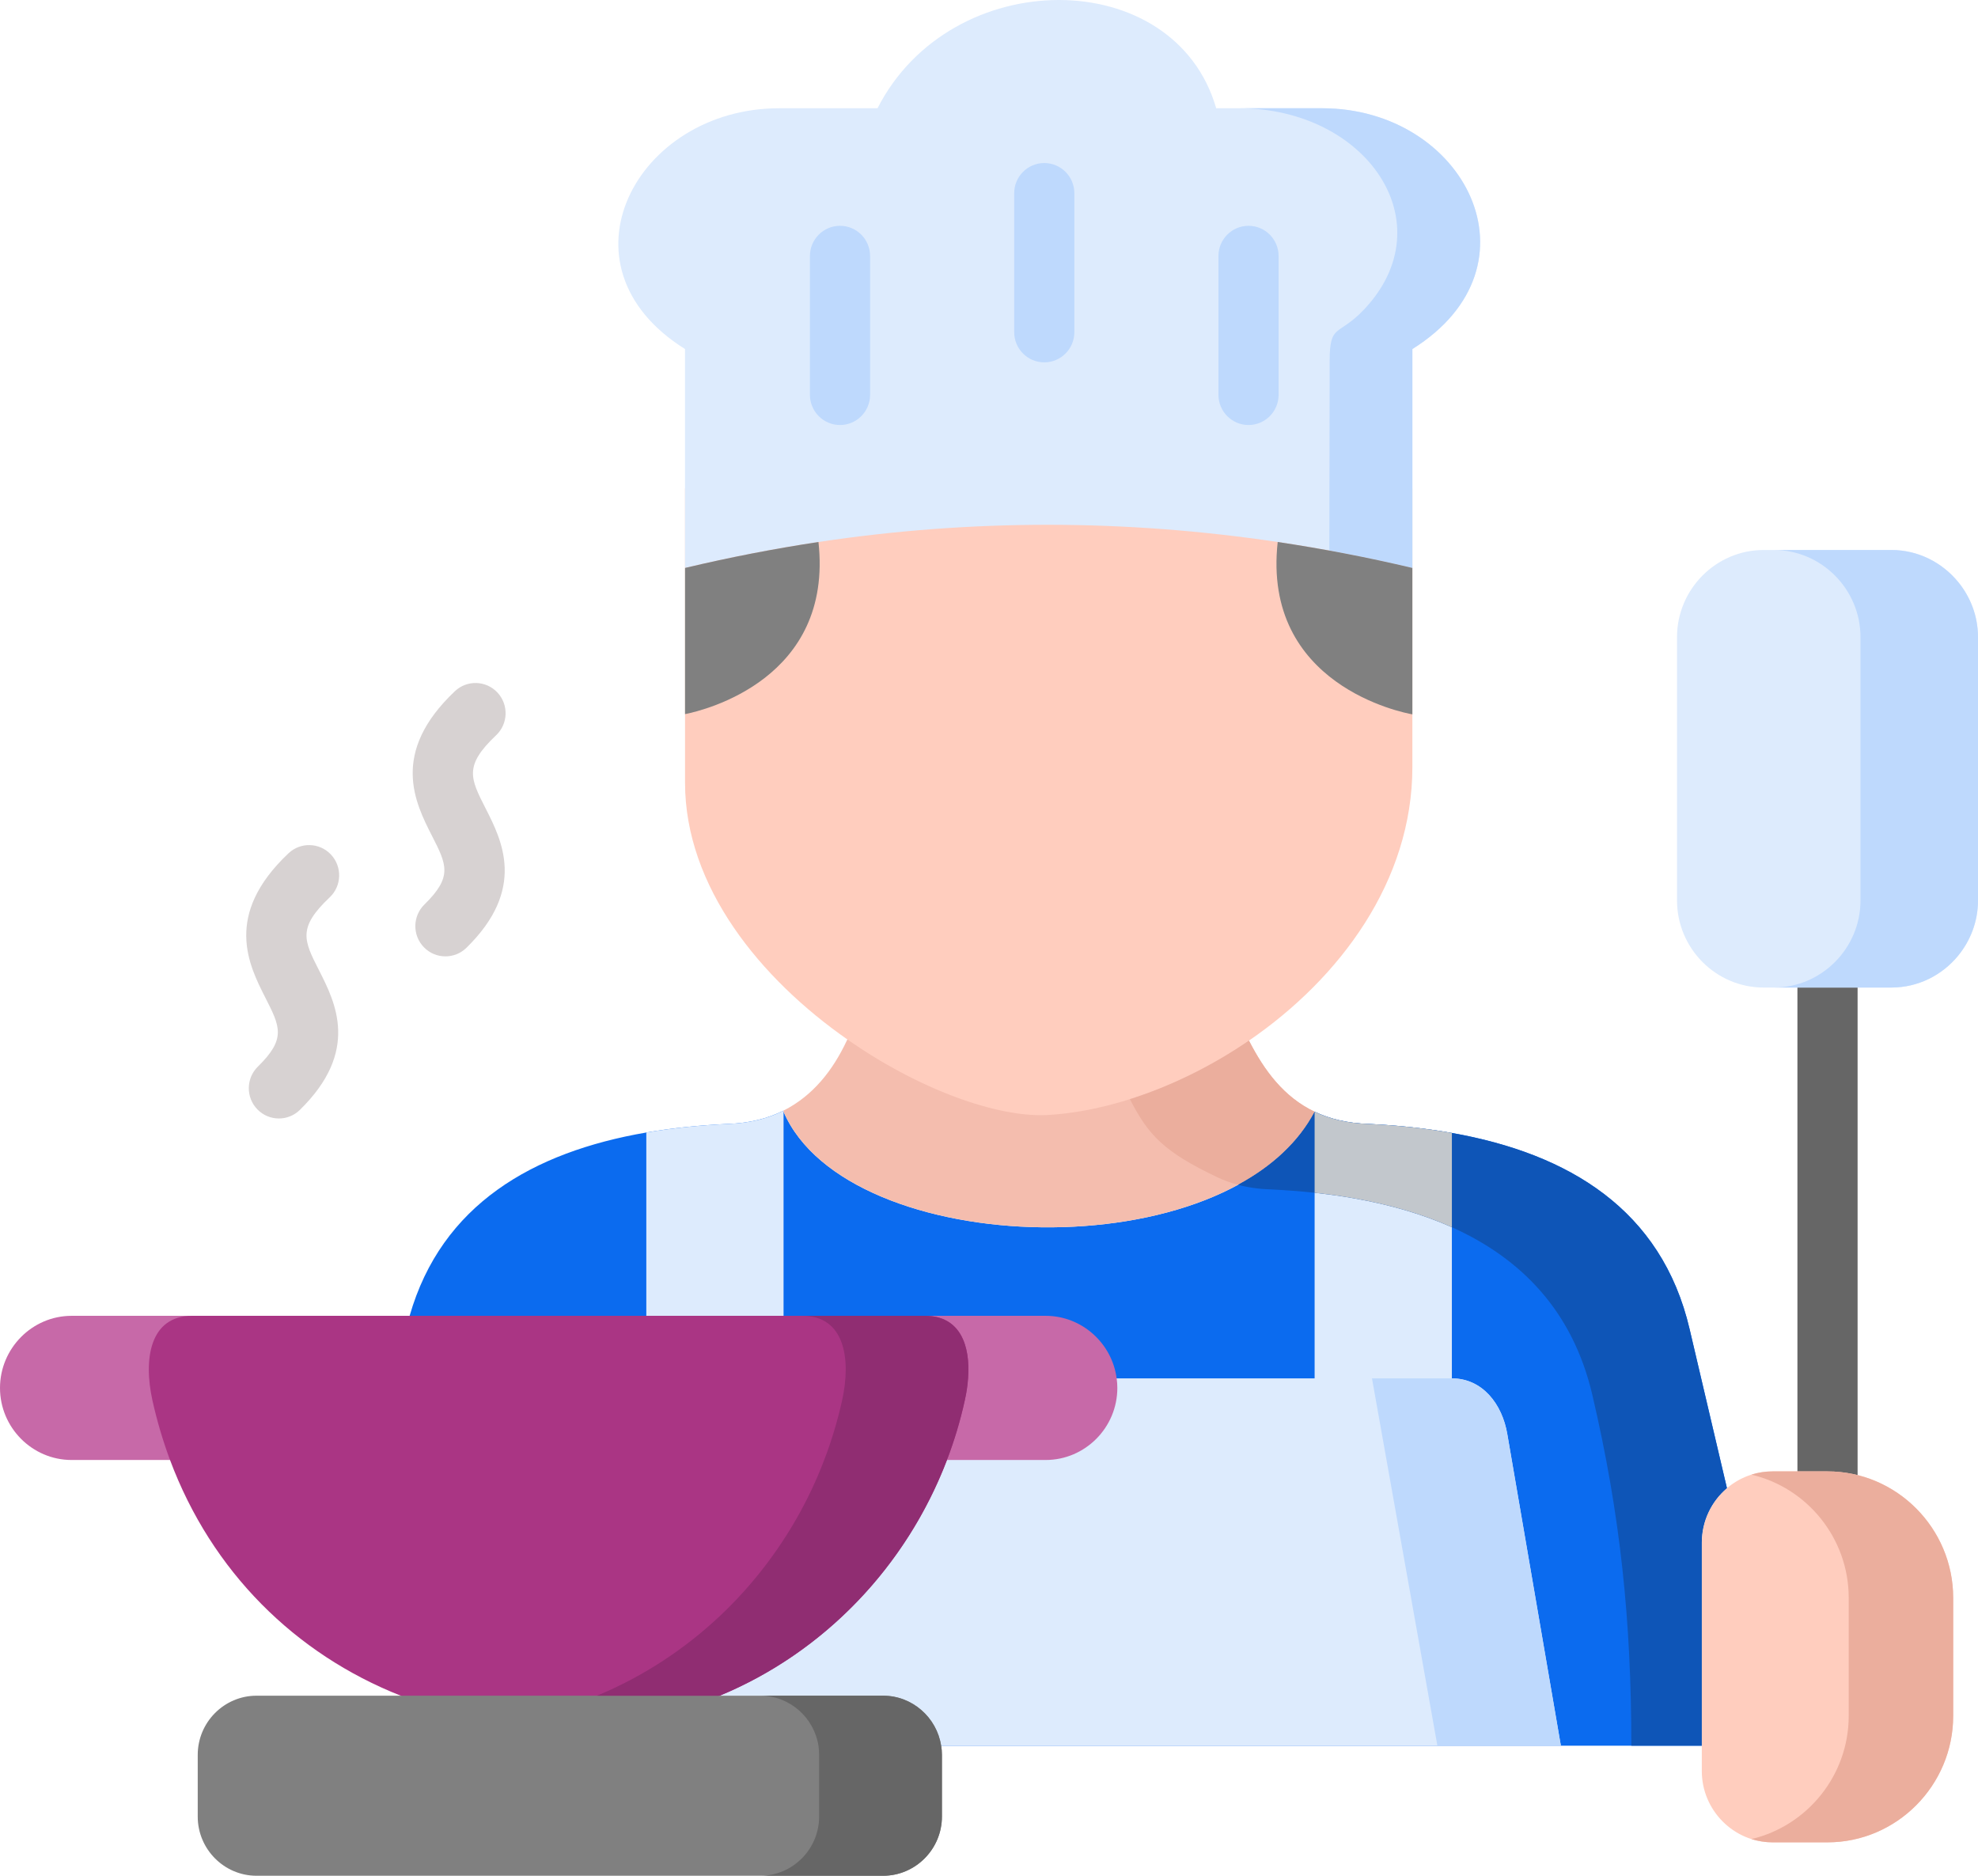 <svg width="116" height="110" viewBox="0 0 116 110" fill="none" xmlns="http://www.w3.org/2000/svg">
<path fill-rule="evenodd" clip-rule="evenodd" d="M99.086 77.939C97.447 70.935 91.991 67.651 85.146 66.44C83.572 66.161 81.934 65.99 80.249 65.91C79.005 65.87 77.972 65.612 77.096 65.195C72.18 74.563 49.704 73.901 45.952 65.195V65.129C45.044 65.586 43.965 65.87 42.662 65.91C41.023 65.99 39.43 66.148 37.903 66.413C31.249 67.559 25.892 70.643 24.023 77.164C26.911 79.951 50.369 101.209 50.553 102.373H99.803V90.458C99.803 89.186 100.375 88.04 101.277 87.273L99.086 77.939Z" fill="#0B6BEF"/>
<path d="M16.355 65.591C15.896 65.591 15.437 65.412 15.092 65.055C14.412 64.354 14.426 63.232 15.124 62.548C16.788 60.919 16.431 60.217 15.57 58.523C14.585 56.584 13.095 53.656 16.917 50.041C17.626 49.37 18.743 49.403 19.411 50.117C20.078 50.83 20.045 51.952 19.335 52.623C17.443 54.413 17.814 55.144 18.713 56.909C19.669 58.791 21.114 61.633 17.587 65.087C17.244 65.424 16.799 65.591 16.355 65.591Z" fill="#D7D2D2"/>
<path d="M26.123 56.084C25.663 56.084 25.204 55.906 24.859 55.549C24.178 54.848 24.193 53.725 24.891 53.042C26.555 51.412 26.197 50.712 25.334 49.017C24.348 47.08 22.855 44.15 26.677 40.535C27.387 39.864 28.503 39.898 29.171 40.611C29.839 41.324 29.805 42.446 29.096 43.117C27.204 44.906 27.577 45.637 28.476 47.402C29.434 49.283 30.882 52.126 27.354 55.582C27.011 55.917 26.566 56.084 26.123 56.084Z" fill="#D7D2D2"/>
<path d="M107.174 88.634C106.199 88.634 105.41 87.84 105.41 86.862V57.913C105.41 56.934 106.199 56.141 107.174 56.141C108.148 56.141 108.939 56.934 108.939 57.913V86.861C108.939 87.84 108.148 88.634 107.174 88.634Z" fill="#666666"/>
<path fill-rule="evenodd" clip-rule="evenodd" d="M42.662 65.91C41.023 65.99 39.43 66.148 37.903 66.413V77.164L41.477 80.388L45.952 77.164V65.129C45.044 65.586 43.965 65.87 42.662 65.91Z" fill="#DDEBFD"/>
<path fill-rule="evenodd" clip-rule="evenodd" d="M37.561 99.441H47.144C48.861 99.441 50.296 100.719 50.553 102.373H91.537L88.397 84.108C88.101 82.335 86.935 80.832 85.145 80.832V66.44C83.572 66.161 81.933 65.99 80.248 65.91C79.005 65.87 77.971 65.612 77.096 65.195V80.832H52.488C52.54 81.229 40.431 98.256 37.561 99.441Z" fill="#DDEBFD"/>
<path fill-rule="evenodd" clip-rule="evenodd" d="M73.246 61.025L62.037 57.47L49.697 60.958L49.664 61.017C48.842 62.772 47.676 64.255 45.952 65.128V65.195C49.704 73.9 72.18 74.563 77.096 65.195C75.293 64.334 74.148 62.785 73.246 61.025Z" fill="#F4BDAE"/>
<path fill-rule="evenodd" clip-rule="evenodd" d="M74.931 27.116C66.007 25.786 57.029 25.759 47.999 27.116C45.393 27.506 42.787 28.016 40.174 28.639V45.897C40.174 52.008 44.603 57.404 49.698 60.959C53.857 63.871 58.464 65.546 61.432 65.387C65.184 65.175 69.488 63.6 73.246 61.025C78.591 57.358 82.829 51.664 82.829 44.977V28.633C80.203 28.016 77.57 27.506 74.931 27.116Z" fill="#FFCDBE"/>
<path fill-rule="evenodd" clip-rule="evenodd" d="M62.058 0C57.944 0.013 53.613 2.132 51.462 6.349H45.682C37.331 6.349 32.355 15.577 40.173 20.469V33.306C42.787 32.684 45.393 32.18 47.999 31.784C57.029 30.426 66.007 30.453 74.931 31.784C77.57 32.18 80.202 32.684 82.829 33.306V20.469C90.648 15.577 85.889 6.349 77.537 6.349H71.324C70.107 2.132 66.243 0.013 62.136 0H62.058Z" fill="#DDEBFD"/>
<path fill-rule="evenodd" clip-rule="evenodd" d="M82.829 20.469C90.648 15.577 85.889 6.348 77.537 6.348H72.66C80.15 6.348 84.777 13.081 79.999 18.146C78.465 19.767 77.978 18.927 77.978 21.198L77.959 32.286C79.585 32.584 81.21 32.922 82.829 33.306V20.469Z" fill="#BED9FD"/>
<path fill-rule="evenodd" clip-rule="evenodd" d="M77.097 65.195C75.293 64.334 74.148 62.785 73.246 61.025C71.034 62.541 68.626 63.712 66.263 64.46C67.349 66.572 68.244 67.538 71.384 69.035C71.759 69.213 72.167 69.366 72.601 69.478C74.575 68.413 76.155 66.982 77.097 65.195Z" fill="#EBAE9D"/>
<path fill-rule="evenodd" clip-rule="evenodd" d="M99.086 77.939C97.447 70.935 91.991 67.651 85.146 66.44C83.572 66.161 81.934 65.99 80.249 65.91C79.005 65.87 77.972 65.612 77.096 65.195C76.155 66.982 74.575 68.413 72.601 69.479C73.187 69.637 73.825 69.73 74.536 69.75C75.405 69.796 76.254 69.856 77.096 69.948C77.892 70.035 78.669 70.141 79.433 70.279C81.479 70.643 83.408 71.193 85.146 71.968C89.206 73.794 92.227 76.873 93.379 81.785C95.038 88.862 95.67 95.111 95.67 102.373H99.803V90.458C99.803 89.186 100.375 88.041 101.277 87.273L99.086 77.939Z" fill="#0E55B7"/>
<path fill-rule="evenodd" clip-rule="evenodd" d="M85.146 66.44C83.572 66.161 81.934 65.99 80.249 65.91C79.005 65.87 77.972 65.612 77.096 65.195V69.948C77.892 70.035 78.669 70.141 79.433 70.279C81.479 70.643 83.408 71.193 85.146 71.968V66.44Z" fill="#C2C7CC"/>
<path fill-rule="evenodd" clip-rule="evenodd" d="M114.545 93.701C114.545 89.623 111.228 86.287 107.174 86.287H103.949C102.935 86.287 102.001 86.657 101.277 87.273C100.375 88.041 99.803 89.186 99.803 90.458V103.863C99.803 106.16 101.672 108.04 103.949 108.04H107.174C111.228 108.04 114.545 104.704 114.545 100.626V93.701Z" fill="#FFCDBE"/>
<path fill-rule="evenodd" clip-rule="evenodd" d="M110.919 32.253H103.429C100.632 32.253 98.349 34.557 98.349 37.364V52.802C98.349 55.616 100.632 57.913 103.429 57.913H110.919C112.492 57.913 113.9 57.185 114.835 56.046C115.559 55.159 116 54.034 116 52.803V37.364C116 36.139 115.559 35.008 114.835 34.127C113.901 32.988 112.492 32.253 110.919 32.253Z" fill="#DDEBFD"/>
<path fill-rule="evenodd" clip-rule="evenodd" d="M88.397 84.108C88.101 82.335 86.936 80.832 85.146 80.832H80.46L84.296 102.373H91.537L88.397 84.108Z" fill="#BED9FD"/>
<path fill-rule="evenodd" clip-rule="evenodd" d="M114.545 93.701C114.545 89.623 111.228 86.287 107.174 86.287H103.949C103.521 86.287 103.107 86.353 102.712 86.478C105.97 87.24 108.418 90.199 108.418 93.701V100.626C108.418 104.128 105.97 107.081 102.712 107.849C103.107 107.968 103.521 108.041 103.949 108.041H107.174C111.228 108.041 114.545 104.704 114.545 100.626V93.701Z" fill="#EBAE9D"/>
<path fill-rule="evenodd" clip-rule="evenodd" d="M65.486 80.832C65.216 78.773 63.446 77.164 61.321 77.164H54.252C51.77 77.164 51.349 79.514 50.816 81.931C50.547 83.135 55.964 84.493 55.535 85.618H61.321C63.638 85.618 65.526 83.718 65.526 81.394C65.526 81.203 65.513 81.017 65.486 80.832Z" fill="#C769A8"/>
<path fill-rule="evenodd" clip-rule="evenodd" d="M11.268 77.164H4.199C1.889 77.164 0 79.07 0 81.394C0 83.718 1.889 85.618 4.199 85.618H9.971L15.453 80.388L11.268 77.164Z" fill="#C769A8"/>
<path fill-rule="evenodd" clip-rule="evenodd" d="M45.952 77.164H11.268C8.786 77.164 8.405 79.693 8.938 82.116C9.208 83.335 9.556 84.499 9.971 85.618C12.419 92.166 17.316 96.998 23.502 99.441L31.512 104.472L42.208 99.441C48.322 96.906 53.146 91.874 55.535 85.618C55.963 84.493 56.319 83.321 56.581 82.116C57.115 79.693 56.74 77.164 54.252 77.164H45.952Z" fill="#AA3584"/>
<path fill-rule="evenodd" clip-rule="evenodd" d="M42.208 99.441H15.045C13.143 99.441 11.596 101.003 11.596 102.91V106.531C11.596 108.438 13.143 110 15.045 110H51.79C53.686 110 55.239 108.438 55.239 106.531V102.91C55.239 102.731 55.225 102.546 55.193 102.373C54.936 100.719 53.502 99.441 51.79 99.441H42.208Z" fill="#808080"/>
<path fill-rule="evenodd" clip-rule="evenodd" d="M54.252 77.164H47.058C49.539 77.164 49.921 79.693 49.388 82.116C49.118 83.321 48.769 84.493 48.335 85.618C47.881 86.817 47.335 87.961 46.709 89.061C45.584 91.027 44.202 92.82 42.603 94.396C42.497 94.496 42.392 94.602 42.287 94.701C40.18 96.7 37.719 98.316 35.007 99.441H42.208C43.497 98.905 44.728 98.262 45.893 97.514C50.244 94.727 53.646 90.556 55.535 85.618C55.963 84.493 56.319 83.321 56.581 82.116C56.681 81.686 56.746 81.255 56.773 80.832C56.918 78.879 56.299 77.164 54.252 77.164Z" fill="#902D72"/>
<path fill-rule="evenodd" clip-rule="evenodd" d="M55.193 102.373C54.936 100.719 53.502 99.441 51.79 99.441H44.589C46.307 99.441 47.736 100.719 47.999 102.373C48.025 102.546 48.038 102.731 48.038 102.91V106.531C48.038 108.438 46.485 110 44.589 110H51.79C53.686 110 55.239 108.438 55.239 106.531V102.91C55.239 102.731 55.226 102.546 55.193 102.373Z" fill="#666666"/>
<path fill-rule="evenodd" clip-rule="evenodd" d="M114.835 34.127C113.901 32.988 112.492 32.253 110.919 32.253H104.028C106.819 32.253 109.109 34.557 109.109 37.364V52.802C109.109 55.616 106.819 57.913 104.028 57.913H110.919C112.492 57.913 113.9 57.185 114.835 56.046C115.559 55.159 116 54.034 116 52.803V37.364C116 36.139 115.559 35.008 114.835 34.127Z" fill="#BED9FD"/>
<path fill-rule="evenodd" clip-rule="evenodd" d="M82.829 33.306C80.203 32.684 77.57 32.18 74.931 31.784C74.003 40.19 82.302 41.799 82.829 41.892V33.306Z" fill="#808080"/>
<path fill-rule="evenodd" clip-rule="evenodd" d="M47.999 31.784C45.393 32.18 42.787 32.684 40.174 33.306V41.879C41.312 41.654 48.882 39.813 47.999 31.784Z" fill="#808080"/>
<path d="M61.242 21.25C60.267 21.25 59.477 20.455 59.477 19.477V11.334C59.477 10.354 60.267 9.561 61.242 9.561C62.216 9.561 63.006 10.354 63.006 11.334V19.477C63.006 20.455 62.216 21.25 61.242 21.25Z" fill="#BED9FD"/>
<path d="M49.263 24.924C48.289 24.924 47.498 24.129 47.498 23.151V15.014C47.498 14.036 48.289 13.242 49.263 13.242C50.238 13.242 51.027 14.036 51.027 15.014V23.151C51.027 24.129 50.238 24.924 49.263 24.924Z" fill="#BED9FD"/>
<path d="M73.219 24.924C72.245 24.924 71.456 24.129 71.456 23.151V15.014C71.456 14.036 72.245 13.242 73.219 13.242C74.194 13.242 74.984 14.036 74.984 15.014V23.151C74.984 24.129 74.194 24.924 73.219 24.924Z" fill="#BED9FD"/>
</svg>
